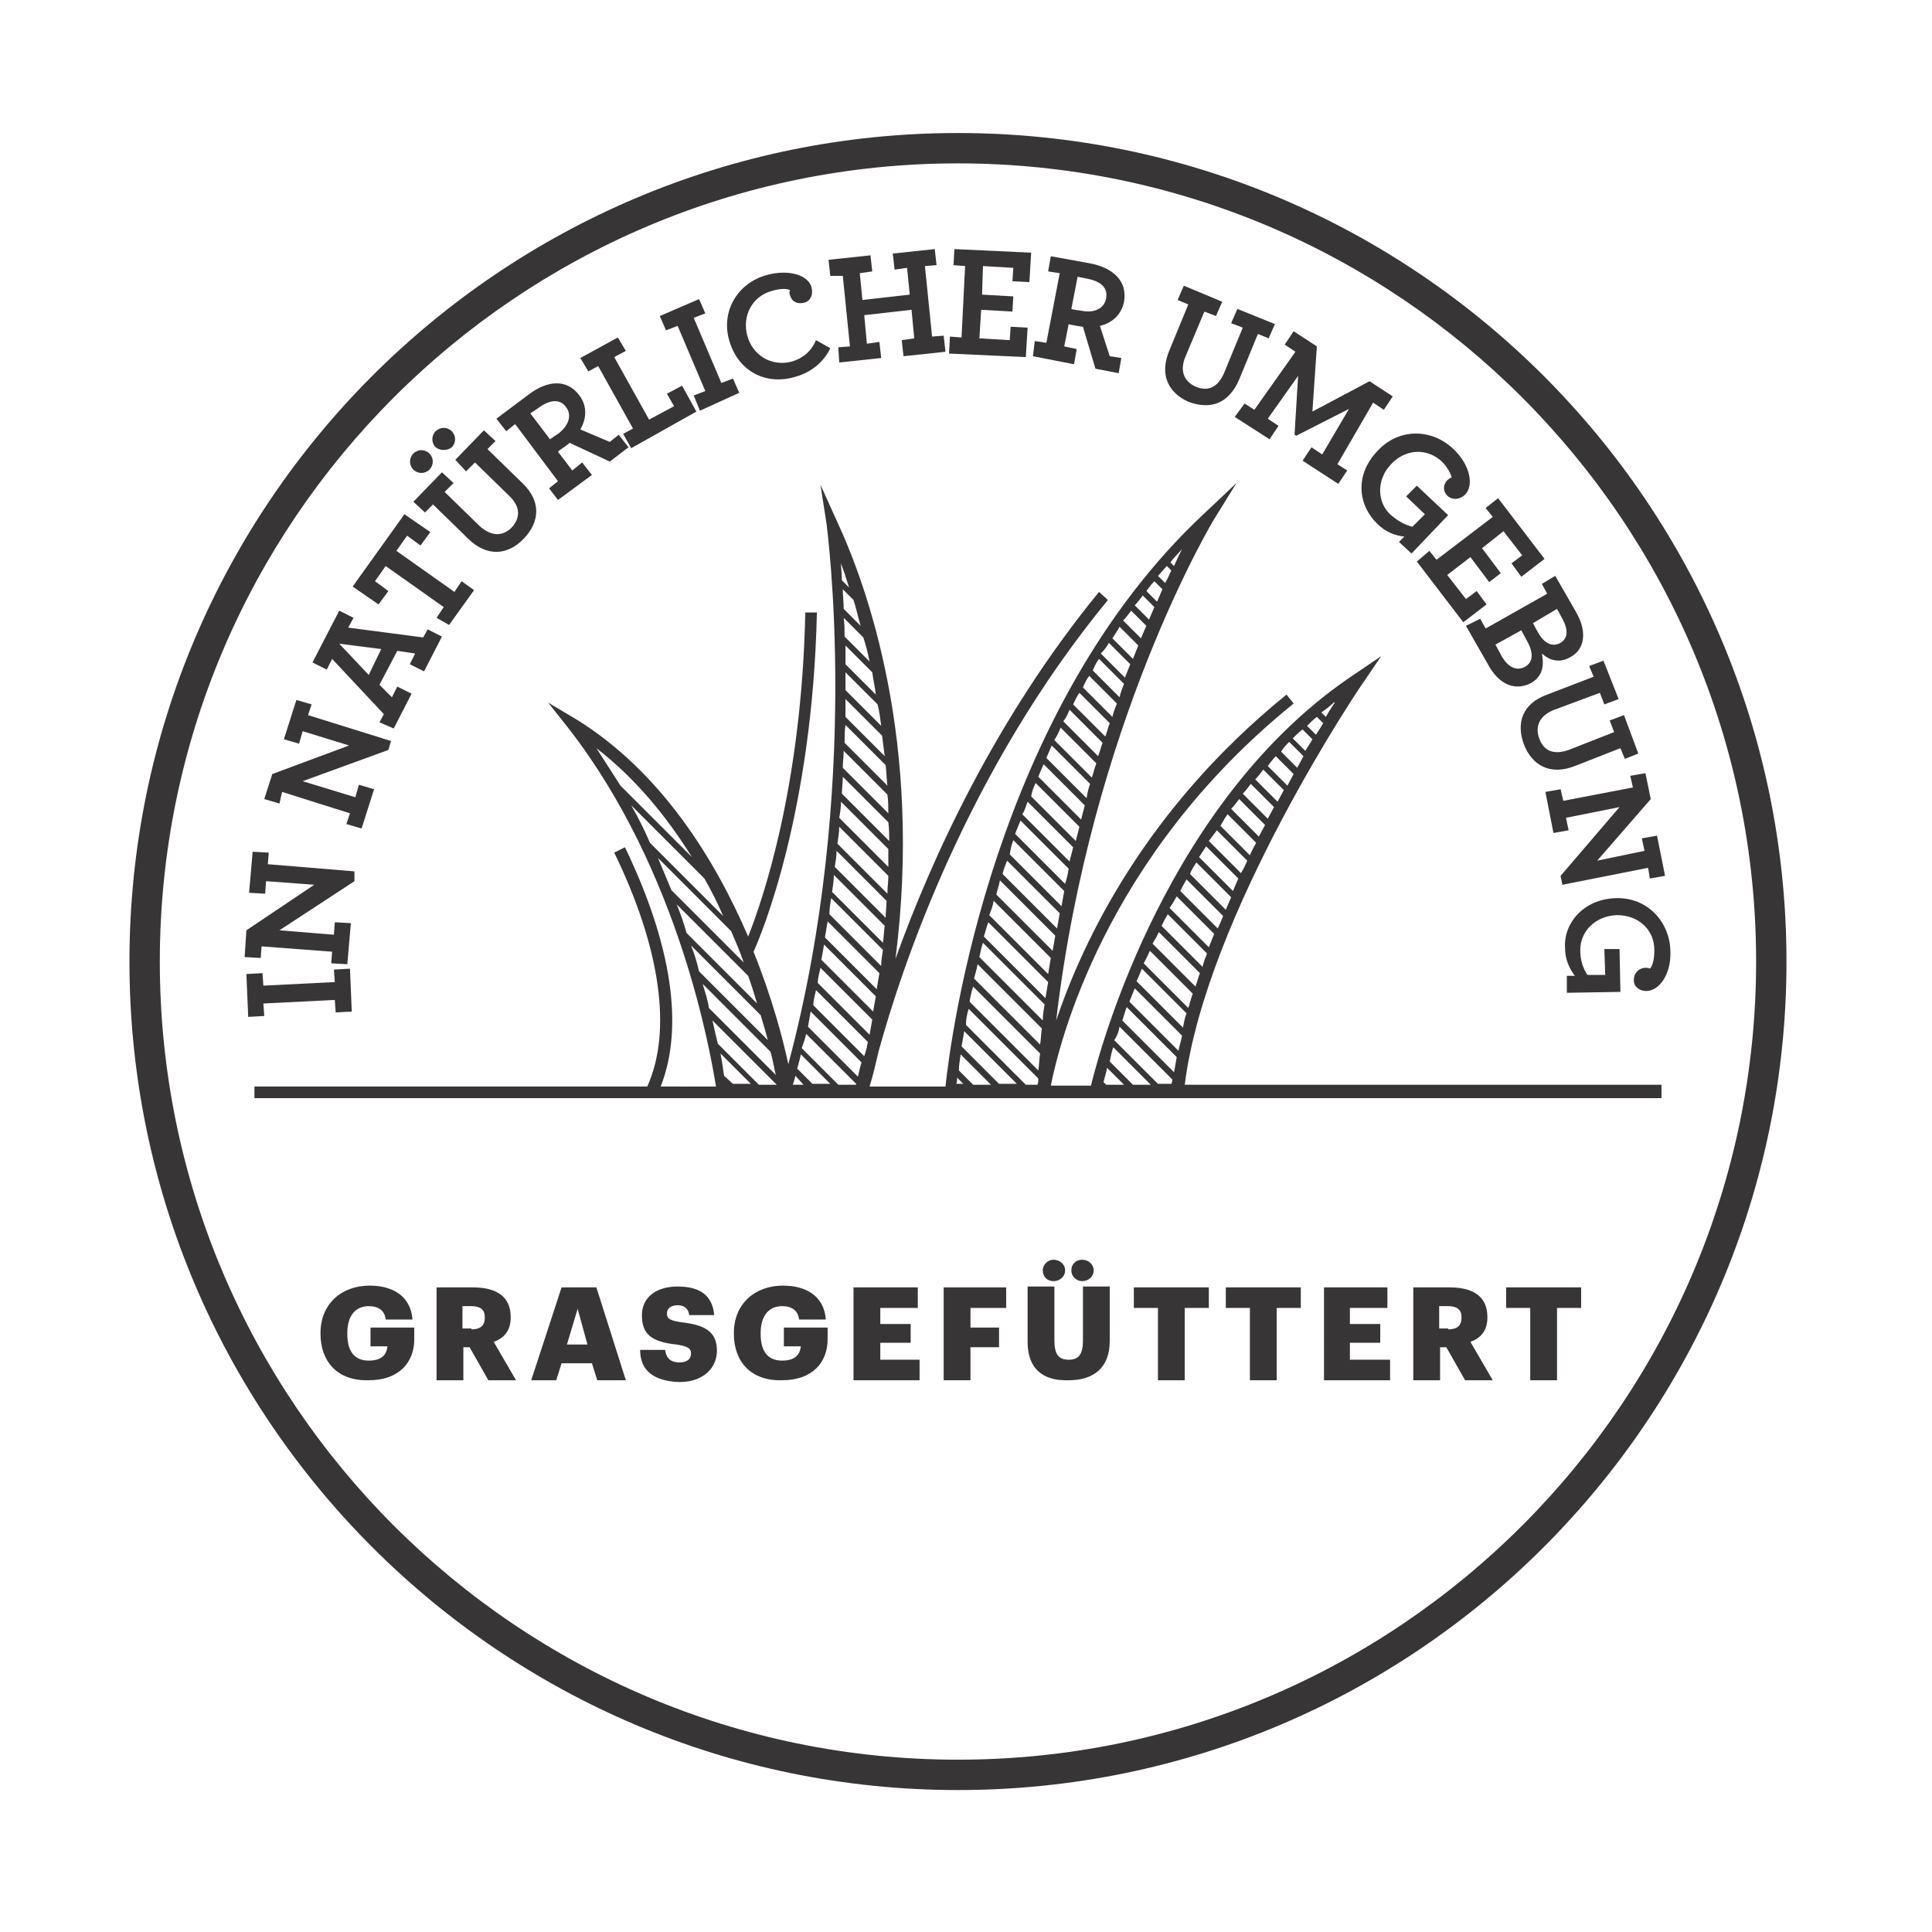 <?xml version="1.0" encoding="utf-8"?>
<!-- Generator: Adobe Illustrator 23.0.4, SVG Export Plug-In . SVG Version: 6.00 Build 0)  -->
<svg version="1.1" id="Layer_1" xmlns="http://www.w3.org/2000/svg" xmlns:xlink="http://www.w3.org/1999/xlink" x="0px" y="0px"
	 viewBox="0 0 216.4 216.4" style="enable-background:new 0 0 216.4 216.4;" xml:space="preserve">
<style type="text/css">
	.st0{clip-path:url(#SVGID_4_);}
	.st1{fill:#373535;}
	.st2{enable-background:new    ;}
</style>
<g id="deu">
	<g>
		<g>
			<g>
				<defs>
					<rect id="SVGID_1_" x="11.3" y="6.4" width="191" height="201.6"/>
				</defs>
				<clipPath id="SVGID_2_">
					<use xlink:href="#SVGID_1_"  style="overflow:visible;"/>
				</clipPath>
			</g>
		</g>
	</g>
	<g>
		<g>
			<g>
				<defs>
					<rect id="SVGID_3_" x="11.3" y="6.4" width="191" height="201.6"/>
				</defs>
				<clipPath id="SVGID_4_">
					<use xlink:href="#SVGID_3_"  style="overflow:visible;"/>
				</clipPath>
				<g class="st0">
					<path class="st1" d="M107.3,200.5c-51.2,0-92.8-41.6-92.8-92.8s41.6-92.8,92.8-92.8s92.8,41.6,92.8,92.8
						S158.5,200.5,107.3,200.5 M107.3,18.3c-49.3,0-89.4,40.1-89.4,89.4s40.1,89.4,89.4,89.4s89.4-40.1,89.4-89.4
						C196.7,58.4,156.6,18.3,107.3,18.3 M65.6,81.4l10.7,10.7C73,87.7,69.4,84.2,65.6,81.4 M132.8,61l-0.6-0.6
						c-0.2,0.2-0.3,0.3-0.5,0.5l0.7,0.7C132.6,61.5,132.7,61.3,132.8,61 M148.7,77.9l1.2,1.2c0.1-0.2,0.2-0.4,0.3-0.6l-1-1
						C149,77.6,148.9,77.7,148.7,77.9 M133.9,59.1l-0.1-0.1c-0.2,0.2-0.3,0.3-0.5,0.5l0.3,0.3C133.6,59.5,133.8,59.3,133.9,59.1
						 M150.9,76.2c-0.2,0.1-0.4,0.3-0.6,0.4l0.5,0.5c0.1-0.2,0.2-0.4,0.3-0.6L150.9,76.2z M92.6,56.7L92.6,56.7c0,0.3,0.1,0.7,0.1,1
						l0.6,0.6C93,57.8,92.8,57.2,92.6,56.7 M186.1,121.5h-53.4c2.4-19.1,19.9-45,20.1-45.2l1.9-2.8l-2.8,1.9
						c-21.1,13.9-28.7,42-29.7,46.2h-4.5c0.9-4.5,5.9-25.6,27.2-42.8l-0.8-1c-15.8,12.8-22.8,27.6-25.8,36.5
						c3.9-33.2,17.5-55.8,17.6-56l2.6-4.2l-3.6,3.4c-23.7,22.1-28.4,58.6-29,64.2h-8.5c0.4-1.3,0.7-2.6,1-3.9
						c2.6-9.5,9.9-31.4,25.7-50.6l-1-0.9c-11.7,14.3-18.8,30-22.8,41.1c3.1-24.3-3.2-41.8-6.5-48.9l-1.9-4.2l0.7,4.5
						c0,0.3,4,29.3-4.3,60.4c-0.6-2.8-1.8-7.4-3.9-12.6c0.8-1.7,6.6-15.5,7.1-38h-1.3c-0.4,19.5-4.8,32.3-6.4,36.3
						c-3.7-8.6-9.7-18.4-19.2-24.3l-3.2-1.9l2.3,2.9c12.5,16.1,15.9,36.5,16.5,40.1H74c2.6-6.6,1.3-15.8-4-26.8l-1.2,0.6
						c5.2,10.7,6.5,20,3.7,26.2h-44v1.3h59.8h0.1l0,0h97.7V121.5z M149.7,78.4c-0.4,0.6-0.8,1.2-1.2,1.9l-0.5-0.5
						C148.6,79.4,149.2,78.9,149.7,78.4 M147.5,80.3l0.7,0.7c-0.2,0.4-0.5,0.8-0.8,1.3l-1-1C146.8,80.9,147.1,80.6,147.5,80.3
						 M145.9,81.7l1.1,1.1c-0.2,0.4-0.5,0.8-0.8,1.3l-1.4-1.4C145.2,82.3,145.5,82,145.9,81.7 M144.4,83.1l1.6,1.6
						c-0.2,0.4-0.5,0.9-0.7,1.3l-1.8-1.8C143.7,83.8,144,83.5,144.4,83.1 M142.9,84.7l2,2c-0.2,0.4-0.5,0.9-0.7,1.3l-2.2-2.2
						C142.3,85.4,142.6,85,142.9,84.7 M141.5,86.2l2.3,2.3c-0.2,0.4-0.5,0.9-0.7,1.3l-2.5-2.5C140.9,87,141.2,86.6,141.5,86.2
						 M140.1,87.8l2.6,2.6c-0.2,0.4-0.5,0.9-0.7,1.3l-2.8-2.8C139.5,88.6,139.8,88.2,140.1,87.8 M138.8,89.5l2.9,2.9
						c-0.2,0.4-0.5,0.9-0.7,1.3l-3.1-3.1C138.2,90.3,138.5,89.9,138.8,89.5 M137.5,91.2l3.2,3.2c-0.2,0.4-0.5,0.9-0.7,1.4l-3.3-3.3
						C137,92,137.2,91.6,137.5,91.2 M136.3,93l3.4,3.4c-0.2,0.5-0.4,0.9-0.7,1.4l-3.6-3.6C135.7,93.8,136,93.4,136.3,93 M135.1,94.8
						l3.6,3.6c-0.2,0.5-0.4,0.9-0.6,1.4l-3.8-3.8C134.6,95.6,134.8,95.2,135.1,94.8 M134,96.6l3.9,3.9c-0.2,0.5-0.4,0.9-0.6,1.4
						l-4-4C133.4,97.5,133.7,97.1,134,96.6 M132.9,98.5l4.1,4.1c-0.2,0.5-0.4,1-0.6,1.4l-4.2-4.2C132.4,99.4,132.6,99,132.9,98.5
						 M131.8,100.4l4.2,4.2c-0.2,0.5-0.4,1-0.6,1.5l-4.4-4.4C131.3,101.3,131.5,100.9,131.8,100.4 M130.8,102.4l4.4,4.4
						c-0.2,0.5-0.4,1-0.5,1.5l-4.6-4.6C130.3,103.3,130.5,102.9,130.8,102.4 M129.8,104.4l4.6,4.6c-0.2,0.5-0.3,1-0.5,1.5l-4.8-4.8
						C129.3,105.3,129.6,104.9,129.8,104.4 M128.8,106.5l4.8,4.8c-0.2,0.5-0.3,1-0.5,1.6l-5-5C128.4,107.4,128.6,106.9,128.8,106.5
						 M127.9,108.5l5,5c-0.2,0.5-0.3,1.1-0.4,1.6l-5.2-5.2C127.5,109.5,127.7,109,127.9,108.5 M127.1,110.7l5.3,5.3
						c-0.1,0.6-0.3,1.1-0.4,1.7l-5.5-5.5C126.7,111.7,126.9,111.2,127.1,110.7 M126.2,112.8l5.6,5.6c-0.1,0.6-0.2,1.2-0.3,1.7
						l-5.8-5.8C125.9,113.8,126,113.3,126.2,112.8 M125.4,115l5.9,5.9c0,0.2,0,0.3-0.1,0.5h-1.5l-4.9-4.9
						C125.1,116.1,125.3,115.6,125.4,115 M124.7,117.3l4.2,4.2h-2l-2.6-2.6C124.4,118.4,124.5,117.8,124.7,117.3 M123.6,121.2
						c0.1-0.4,0.3-1,0.4-1.6l1.9,1.9h-2L123.6,121.2z M132.4,61.5c-0.3,0.6-0.6,1.2-0.9,1.9l-0.4-0.4C131.5,62.4,132,62,132.4,61.5
						 M130.7,63.4l0.5,0.5c-0.2,0.4-0.4,0.9-0.7,1.4l-0.8-0.8C130,64.2,130.3,63.8,130.7,63.4 M129.3,65.1l0.9,0.9
						c-0.2,0.5-0.4,0.9-0.6,1.4l-1.2-1.2C128.7,65.8,129,65.4,129.3,65.1 M128,66.7l1.3,1.3c-0.2,0.5-0.4,0.9-0.6,1.4l-1.6-1.6
						C127.4,67.5,127.7,67.1,128,66.7 M126.7,68.4l1.7,1.7c-0.2,0.5-0.4,0.9-0.6,1.4l-2-2C126.1,69.2,126.4,68.8,126.7,68.4
						 M125.4,70.2l2.1,2.1c-0.2,0.5-0.4,1-0.6,1.5l-2.3-2.3C124.9,71,125.2,70.6,125.4,70.2 M124.2,72l2.4,2.4
						c-0.2,0.5-0.4,1-0.6,1.5l-2.7-2.7C123.7,72.8,124,72.4,124.2,72 M123.1,73.8l2.8,2.8c-0.2,0.5-0.4,1-0.5,1.5l-3-3
						C122.6,74.6,122.8,74.2,123.1,73.8 M122,75.7l3.1,3.1c-0.2,0.5-0.4,1-0.5,1.5l-3.3-3.3C121.5,76.5,121.7,76.1,122,75.7
						 M120.9,77.6l3.4,3.4c-0.2,0.5-0.3,1-0.5,1.5l-3.6-3.6C120.4,78.5,120.6,78,120.9,77.6 M119.8,79.5l3.7,3.7
						c-0.2,0.5-0.3,1-0.5,1.5l-3.9-3.9C119.4,80.4,119.6,80,119.8,79.5 M118.8,81.5l4,4c-0.2,0.5-0.3,1-0.5,1.6l-4.2-4.2
						C118.4,82.4,118.6,82,118.8,81.5 M117.8,83.5l4.3,4.3c-0.2,0.5-0.3,1.1-0.4,1.6l-4.5-4.5C117.4,84.4,117.6,84,117.8,83.5
						 M116.9,85.6l4.6,4.6c-0.1,0.5-0.3,1.1-0.4,1.6l-4.8-4.8C116.5,86.5,116.7,86,116.9,85.6 M116,87.7l4.9,4.9
						c-0.1,0.5-0.3,1.1-0.4,1.6l-5-5C115.6,88.6,115.8,88.1,116,87.7 M115.1,89.8l5.1,5.1c-0.1,0.5-0.3,1.1-0.4,1.6l-5.3-5.3
						C114.8,90.8,114.9,90.3,115.1,89.8 M114.3,91.9l5.4,5.4c-0.1,0.6-0.2,1.1-0.4,1.7l-5.6-5.6C113.9,92.9,114.1,92.4,114.3,91.9
						 M113.5,94.1l5.7,5.7c-0.1,0.6-0.2,1.1-0.3,1.7l-5.8-5.8C113.2,95.1,113.3,94.6,113.5,94.1 M112.8,96.4l5.9,5.9
						c-0.1,0.6-0.2,1.1-0.3,1.7l-6.1-6.1C112.4,97.4,112.6,96.9,112.8,96.4 M112,98.6l6.2,6.2c-0.1,0.6-0.2,1.2-0.3,1.7l-6.3-6.3
						C111.7,99.7,111.9,99.2,112,98.6 M111.3,100.9l6.4,6.4c-0.1,0.6-0.2,1.2-0.3,1.8l-6.6-6.6C111,102,111.2,101.5,111.3,100.9
						 M110.7,103.3l6.7,6.7c-0.1,0.6-0.2,1.2-0.3,1.8l-6.9-6.9C110.4,104.3,110.5,103.8,110.7,103.3 M110.1,105.6l6.9,6.9
						c-0.1,0.6-0.2,1.2-0.2,1.8l-7.1-7.1C109.8,106.7,109.9,106.2,110.1,105.6 M109.5,108l7.2,7.2c-0.1,0.6-0.1,1.2-0.2,1.8
						l-7.4-7.4C109.2,109.2,109.4,108.6,109.5,108 M109,110.5l7.5,7.5c-0.1,0.6-0.1,1.3-0.2,1.9l-7.7-7.7
						C108.7,111.6,108.8,111.1,109,110.5 M108.5,113l7.8,7.8c0,0.2,0,0.5-0.1,0.7h-1.3l-6.7-6.7C108.2,114.2,108.3,113.6,108.5,113
						 M108,115.5l5.9,5.9h-2l-4.2-4.2C107.8,116.7,107.9,116.1,108,115.5 M107.6,118.1l3.4,3.4h-2l-1.6-1.6
						C107.4,119.4,107.5,118.8,107.6,118.1 M107.2,120.7l0.7,0.7h-0.8C107.2,121.3,107.2,121,107.2,120.7 M99.6,94.2l-5.3-5.3
						c0-0.6,0.1-1.3,0.1-1.9l5.1,5.1C99.6,92.8,99.6,93.5,99.6,94.2 M99.5,91.1L94.4,86c0-0.7,0.1-1.3,0.1-1.9l4.9,4.9
						C99.5,89.7,99.5,90.4,99.5,91.1 M99.4,88l-4.8-4.8c0-0.7,0-1.3,0.1-2l4.5,4.5C99.3,86.5,99.3,87.3,99.4,88 M99.1,84.7l-4.4-4.4
						c0-0.7,0-1.4,0-2l4.1,4.1C98.9,83.2,99,84,99.1,84.7 M98.7,81.3l-4-4c0-0.7,0-1.4,0-2l3.6,3.6C98.5,79.7,98.6,80.5,98.7,81.3
						 M98.1,77.8l-3.4-3.4c0-0.7,0-1.4,0-2.1l3,3C97.8,76.1,98,76.9,98.1,77.8 M97.4,74.1l-2.8-2.8c0-0.7,0-1.4-0.1-2.1l2.2,2.2
						C97,72.3,97.2,73.1,97.4,74.1 M96.4,70.1l-1.9-1.9c0-0.8-0.1-1.5-0.1-2.2l1.2,1.2C95.9,68.1,96.1,69.1,96.4,70.1 M95.1,65.8
						L94.3,65c0-0.7-0.1-1.3-0.1-1.9C94.5,63.9,94.8,64.8,95.1,65.8 M94.2,89.8l5.3,5.3c0,0.7,0,1.3,0,2L94,91.6
						C94.1,91.1,94.2,90.4,94.2,89.8 M94,92.6l5.5,5.5c0,0.6-0.1,1.3-0.1,2l-5.6-5.6C93.9,93.8,94,93.2,94,92.6 M93.7,95.3l5.6,5.6
						c0,0.6-0.1,1.3-0.1,1.9l-5.7-5.7C93.6,96.5,93.7,95.9,93.7,95.3 M93.4,98l5.7,5.7c-0.1,0.6-0.1,1.2-0.2,1.9l-5.7-5.7
						C93.3,99.2,93.4,98.6,93.4,98 M93.1,100.6l5.8,5.8c-0.1,0.6-0.2,1.2-0.2,1.8l-5.8-5.8C92.9,101.8,93,101.2,93.1,100.6
						 M92.7,103.2l5.8,5.8c-0.1,0.6-0.2,1.2-0.3,1.8l-5.8-5.8C92.5,104.4,92.6,103.8,92.7,103.2 M92.3,105.8l5.8,5.8
						c-0.1,0.6-0.2,1.1-0.3,1.7l-5.8-5.8C92.1,107,92.2,106.4,92.3,105.8 M91.9,108.4l5.8,5.8c-0.1,0.6-0.2,1.1-0.3,1.7l-5.8-5.8
						C91.6,109.5,91.8,108.9,91.9,108.4 M91.4,110.9l5.8,5.8c0,0.2-0.1,0.4-0.1,0.6c-0.1,0.4-0.2,0.7-0.3,1l-5.7-5.7
						C91.1,112,91.3,111.4,91.4,110.9 M90.8,113.3l5.7,5.7c-0.2,0.6-0.3,1.2-0.4,1.6l-5.6-5.6C90.6,114.4,90.7,113.9,90.8,113.3
						 M90.3,115.8l5.6,5.6c0,0,0,0,0,0.1h-2l-4.1-4.1C90,116.8,90.2,116.3,90.3,115.8 M89.7,118.1l3.3,3.3h-2l-1.7-1.7
						C89.4,119.2,89.6,118.7,89.7,118.1 M90,121.5h-1.2c0.1-0.3,0.2-0.6,0.3-1L90,121.5z M66.8,83.8c4.4,3.4,7.9,7.7,10.7,12.2l-8-8
						C68.6,86.6,67.7,85.2,66.8,83.8 M70.7,90.2l8.2,8.2c0.8,1.4,1.5,2.8,2.1,4.2l-8.2-8.2C72.2,93,71.5,91.6,70.7,90.2 M73.7,96.1
						l8.2,8.2c0.5,1.2,1,2.3,1.4,3.5l-8.1-8.1C74.7,98.5,74.2,97.3,73.7,96.1 M75.8,101.3l8,8c0.4,1.1,0.7,2.1,1,3.1l-7.9-7.9
						C76.6,103.4,76.2,102.3,75.8,101.3 M77.4,105.9l7.8,7.8c0.3,1,0.6,2,0.8,2.8l-7.7-7.7C78.1,107.9,77.8,106.9,77.4,105.9
						 M78.7,110.2l7.6,7.6c0.3,1,0.4,1.9,0.6,2.6l-7.5-7.5C79.3,112.1,79,111.2,78.7,110.2 M87,121.5h-2l-4.6-4.6
						c-0.2-0.8-0.4-1.7-0.6-2.6L87,121.5z M81.1,120.5c-0.1-0.6-0.2-1.5-0.4-2.5l3.4,3.4h-2L81.1,120.5z"/>
				</g>
			</g>
		</g>
		<g class="st2">
			<g>
				<path class="st1" d="M37.6,113.4l-0.1-1.4l-8,0.4l0.1,1.4l-1.8,0.1l-0.2-4.8l1.8-0.1l0.1,1.4l8-0.4l-0.1-1.4l1.8-0.1l0.2,4.8
					L37.6,113.4z"/>
			</g>
		</g>
		<g class="st2">
			<g>
				<path class="st1" d="M31.3,104.2l6.1,0.5l0.1-1.4l1.8,0.1l-0.4,4.6l-1.8-0.1l0.1-1.3l-7.9-0.6l-0.1,1.3l-1.8-0.1l0.2-3l7.6-5.1
					l-5.4-0.4l-0.1,1.4l-1.8-0.1l0.4-4.6l1.8,0.1l-0.1,1.3l9.7,0.8l0,1.1L31.3,104.2z"/>
			</g>
		</g>
		<g class="st2">
			<g>
				<path class="st1" d="M33.9,87.5l5.9,1.8l0.4-1.4l1.7,0.5l-1.4,4.4l-1.7-0.5l0.4-1.2l-7.6-2.4L31.3,90l-1.7-0.5l0.9-2.8l8.6-3.2
					l-5.2-1.6l-0.4,1.4l-1.7-0.5l1.4-4.4l1.7,0.5l-0.4,1.2l9.3,2.9l-0.3,1L33.9,87.5z"/>
			</g>
		</g>
		<g class="st2">
			<g>
				<path class="st1" d="M42.5,80.9l0.5-0.9l-5.8-6.2L36.6,75L35,74.2l3-5.8l1.6,0.8L39,70.3l8.4,1.1l0.5-0.9l1.6,0.8l-2,3.9
					l-1.6-0.8l0.6-1.2l-2-0.3l-2,3.8l1.4,1.4l0.6-1.2l1.6,0.8l-2,3.9L42.5,80.9z M42.7,72.7L38,72.1l3.3,3.5L42.7,72.7z"/>
			</g>
		</g>
		<g class="st2">
			<g>
				<path class="st1" d="M48.9,69.2l0.8-1.2l-6.5-4.6L42,65.1l1.5,1.1l-1.1,1.5l-2.9-2l5.8-8.1l2.9,2l-1.1,1.5L45.6,60l-1.2,1.7
					l6.5,4.6l0.8-1.2l1.4,1l-2.8,3.9L48.9,69.2z"/>
			</g>
		</g>
		<g class="st2">
			<g>
				<path class="st1" d="M46.3,52.6c-0.5-0.5-0.5-1.3,0-1.8c0.5-0.5,1.3-0.5,1.8,0c0.5,0.5,0.5,1.3,0,1.8S46.8,53.1,46.3,52.6z
					 M52.5,60.4l-4-3.9l-0.9,0.9l-1.3-1.2l3.2-3.3l1.3,1.2l-1,1l3.9,3.8c1.3,1.2,2.6,1.2,3.6,0.2c1-1.1,1-2.3-0.2-3.5l-3.9-3.8l-1,1
					L51,51.5l3.2-3.3l1.3,1.2l-0.9,0.9l3.9,3.8c2.2,2.1,1.9,4.4,0.2,6.2C56.9,62.2,54.6,62.4,52.5,60.4z M48.8,50.1
					c-0.5-0.5-0.5-1.3,0-1.8s1.3-0.5,1.8,0c0.5,0.5,0.5,1.3,0,1.8C50.1,50.5,49.3,50.5,48.8,50.1z"/>
			</g>
		</g>
		<g class="st2">
			<g>
				<path class="st1" d="M61.5,54.7l1-0.8l-4.8-6.4l-1,0.8l-1.1-1.4l3.6-2.7c2.1-1.6,4.3-1.8,5.7,0.1c0.9,1.2,0.8,2.6,0.1,3.8
					l3.3,1.4l1-0.8l1.1,1.4l-2.1,1.6l-4.5-2.1c-0.2,0.2-0.4,0.3-0.5,0.4c-0.3,0.2-0.6,0.4-0.8,0.6l1.6,2.1l1.1-0.9l1.1,1.4l-3.8,2.8
					L61.5,54.7z M63.4,45.6c-0.7-1-1.9-0.8-3.1,0.1l-0.9,0.6l2.2,2.9c0.2-0.1,0.4-0.3,0.9-0.6C63.7,47.7,64.1,46.5,63.4,45.6z"/>
			</g>
		</g>
		<g class="st2">
			<g>
				<path class="st1" d="M69.8,48.6l1.1-0.6l-3.9-7l-1.1,0.6l-0.9-1.5l4.2-2.3l0.9,1.5L68.8,40l3.9,7l2.8-1.5l-0.8-1.4l1.7-0.9
					l1.6,2.9l-7.3,4.1L69.8,48.6z"/>
			</g>
		</g>
		<g class="st2">
			<g>
				<path class="st1" d="M77.7,44.3l1.3-0.5l-3.1-7.3L74.6,37l-0.7-1.6l4.4-1.9l0.7,1.6l-1.3,0.5l3.1,7.3l1.3-0.5l0.7,1.6L78.4,46
					L77.7,44.3z"/>
			</g>
		</g>
		<g class="st2">
			<g>
				<path class="st1" d="M81.7,38.2c-1-3.3,0.9-6.5,4.2-7.4c2.6-0.7,4.7,0.1,5,1.4c0.2,0.8-0.1,1.5-0.8,1.7
					c-0.8,0.2-1.4-0.1-1.6-0.8c-0.1-0.2-0.1-0.5,0-0.6c-0.4-0.2-1.1-0.2-2.1,0.1c-2.1,0.6-3.3,2.7-2.7,5c0.6,2.2,2.7,3.5,5,2.9
					c1.3-0.4,2.2-1.2,2.7-2.4l1.6,0.9c-0.7,1.5-2.1,2.7-3.9,3.2C85.8,43.2,82.7,41.6,81.7,38.2z"/>
			</g>
		</g>
		<g class="st2">
			<g>
				<path class="st1" d="M93.9,38.9l1.3-0.1l-0.8-7.9L93,30.9l-0.2-1.8l4.7-0.5l0.2,1.8l-1.4,0.2l0.3,3l5.3-0.6l-0.3-3l-1.4,0.2
					l-0.2-1.8l4.7-0.5l0.2,1.8l-1.3,0.1l0.8,7.9l1.3-0.1l0.2,1.8l-4.7,0.5l-0.2-1.8l1.4-0.2l-0.3-3.2l-5.3,0.6l0.3,3.2l1.4-0.2
					l0.2,1.8l-4.7,0.5L93.9,38.9z"/>
			</g>
		</g>
		<g class="st2">
			<g>
				<path class="st1" d="M106.4,37.7l1.3,0.1l0.4-8l-1.3-0.1l0.1-1.8l8.6,0.4l-0.2,3.3l-1.9-0.1l0.1-1.5l-3.4-0.2L110,33l3.5,0.2
					l-0.1,1.7l-3.5-0.2l-0.2,3.2l3.4,0.2l0.1-1.5l1.9,0.1l-0.2,3.3l-8.6-0.4L106.4,37.7z"/>
			</g>
		</g>
		<g class="st2">
			<g>
				<path class="st1" d="M115.9,38.2l1.3,0.2l1.5-7.8l-1.3-0.2l0.3-1.7l4.4,0.8c2.6,0.5,4.2,2,3.8,4.3c-0.3,1.5-1.4,2.4-2.7,2.7
					l1.1,3.4l1.3,0.2l-0.3,1.7l-2.6-0.5l-1.4-4.7c-0.2,0-0.5-0.1-0.7-0.1c-0.4-0.1-0.7-0.1-0.9-0.2l-0.5,2.5l1.4,0.3l-0.3,1.7
					l-4.6-0.9L115.9,38.2z M123.9,33.4c0.2-1.2-0.6-1.9-2.2-2.2l-1-0.2l-0.7,3.6c0.2,0.1,0.5,0.1,1.1,0.2
					C122.5,35.1,123.7,34.6,123.9,33.4z"/>
			</g>
		</g>
		<g class="st2">
			<g>
				<path class="st1" d="M131,39.2l2.1-5.1l-1.2-0.5l0.7-1.6l4.3,1.8l-0.7,1.6l-1.3-0.5l-2.1,5c-0.7,1.6-0.2,2.8,1.1,3.4
					c1.4,0.6,2.5,0.1,3.2-1.5l2.1-5.1l-1.3-0.5l0.7-1.6l4.2,1.7l-0.7,1.6l-1.2-0.5l-2.1,5.1c-1.2,2.8-3.3,3.4-5.7,2.5
					C130.9,44,129.8,42,131,39.2z"/>
			</g>
		</g>
		<g class="st2">
			<g>
				<path class="st1" d="M139.4,45.2l1.1,0.7l4.6-6.5l-1.2-0.8l1-1.5l2.6,1.7l-0.5,7.3l6.4-3.4l2.6,1.7l-1,1.5l-1.2-0.8l-4,6.9
					l1.1,0.7l-1,1.5l-4-2.6l1-1.5l1.2,0.8l3-5.1l-5.9,3l-0.2-0.1l0.4-6.6l-3.4,4.8l1.2,0.8l-1,1.5l-3.9-2.5L139.4,45.2z"/>
			</g>
		</g>
		<g class="st2">
			<g>
				<path class="st1" d="M154.3,50.5c2.4-2.6,6.1-2.5,8.5-0.2c1.9,1.8,2.3,4.1,1.3,5.1c-0.6,0.6-1.4,0.6-1.9,0.2
					c-0.6-0.5-0.6-1.3-0.1-1.8c0.2-0.2,0.4-0.3,0.5-0.3c-0.1-0.4-0.4-1.1-1.1-1.8c-1.6-1.5-4-1.5-5.7,0.3c-1.7,1.8-1.5,4.3-0.1,5.6
					c0.9,0.8,1.7,1.2,2.5,1.4l1.4-1.4l-2.1-2l1.2-1.2l3.5,3.3l-4.1,4.3l-1.4-1.3l0.6-0.6c-1-0.1-2.1-0.5-3-1.4
					C152.1,56.6,151.7,53.2,154.3,50.5z"/>
			</g>
		</g>
		<g class="st2">
			<g>
				<path class="st1" d="M160.1,61.7l0.8,1l6.3-4.8l-0.8-1l1.4-1.1l5.2,6.8l-2.6,2l-1.1-1.5l1.2-0.9l-2.1-2.7l-2.4,1.9l2.1,2.8
					l-1.3,1l-2.1-2.8l-2.6,2l2.1,2.7l1.2-0.9l1.1,1.5l-2.6,2l-5.2-6.8L160.1,61.7z"/>
			</g>
		</g>
		<g class="st2">
			<g>
				<path class="st1" d="M165.8,69.3l0.6,1.1l6.9-3.9l-0.6-1.1l1.5-0.9l2.3,4c1.4,2.4,0.9,4.3-0.6,5.1c-1.2,0.7-2.3,0.4-3.2-0.4
					c0.3,1.5,0,2.6-1.2,3.3c-1.7,0.9-3.6,0.3-4.9-2.2l-2.4-4.2L165.8,69.3z M168.2,73.5c0.7,1.2,1.6,1.7,2.6,1.2
					c0.9-0.5,1-1.5,0.3-2.8l-0.7-1.3l-2.9,1.6L168.2,73.5z M172.3,70.9c0.7,1.2,1.6,1.6,2.5,1.1c0.8-0.5,0.9-1.4,0.2-2.7l-0.6-1.1
					l-2.7,1.6L172.3,70.9z"/>
			</g>
		</g>
		<g class="st2">
			<g>
				<path class="st1" d="M173.3,77.8l5.2-2l-0.5-1.2l1.6-0.6l1.7,4.3l-1.6,0.6l-0.5-1.3l-5.1,1.9c-1.6,0.6-2.2,1.8-1.7,3.2
					c0.5,1.4,1.6,1.9,3.3,1.3l5.1-2l-0.5-1.3l1.6-0.6l1.6,4.3L182,85l-0.5-1.2l-5.1,2c-2.8,1.1-4.8-0.1-5.7-2.4
					C169.8,81,170.5,78.8,173.3,77.8z"/>
			</g>
		</g>
		<g class="st2">
			<g>
				<path class="st1" d="M181.4,90.4l-6,1.2l0.3,1.4l-1.7,0.3l-0.9-4.6l1.7-0.3l0.3,1.3l7.8-1.5l-0.3-1.3l1.7-0.3l0.6,2.9l-6,6.9
					l5.3-1.1l-0.3-1.4l1.7-0.3l0.9,4.5l-1.7,0.3l-0.2-1.2l-9.6,1.9l-0.2-1L181.4,90.4z"/>
			</g>
		</g>
		<g class="st2">
			<g>
				<path class="st1" d="M181,100.6c3.5-0.1,6,2.6,6.1,5.9c0.1,2.7-1.3,4.5-2.7,4.5c-0.8,0-1.4-0.5-1.4-1.2c0-0.8,0.5-1.3,1.2-1.4
					c0.2,0,0.5,0,0.6,0.1c0.3-0.3,0.5-1,0.5-2.1c0-2.2-1.7-3.9-4.2-3.9c-2.5,0.1-4.1,1.9-4.1,3.9c0,1.2,0.3,2,0.8,2.8l2,0l-0.1-2.9
					l1.7,0l0.1,4.8l-6,0.1l0-1.9l0.9,0c-0.6-0.8-1.1-1.8-1.1-3.1C175.1,103.5,177.3,100.7,181,100.6z"/>
			</g>
		</g>
		<g class="st2">
			<g>
				<path class="st1" d="M35.9,149.4v-0.1c0-3.2,2.3-5.3,5.5-5.3c2.5,0,4.6,1.1,4.8,3.8h-3c-0.1-1-0.8-1.5-1.9-1.5
					c-1.5,0-2.4,1.1-2.4,3v0.1c0,1.7,0.6,3,2.4,3c1.5,0,2-0.7,2.1-1.6h-1.9v-2.1h4.9v1.3c0,2.6-1.7,4.6-5.1,4.6
					C37.8,154.7,35.9,152.5,35.9,149.4z"/>
				<path class="st1" d="M48.9,144.2h4.1c2.7,0,4.2,1.1,4.2,3.3v0.1c0,1.5-0.8,2.3-1.9,2.7l2.5,4.3h-3.1l-2.1-3.7h-0.7v3.7h-3V144.2
					z M52.8,148.9c1,0,1.5-0.4,1.5-1.3v-0.1c0-0.8-0.5-1.2-1.5-1.2h-1v2.5H52.8z"/>
			</g>
		</g>
		<g class="st2">
			<g>
				<path class="st1" d="M62.9,144.2h3.9l3.3,10.4h-3.2l-0.6-1.9h-3.4l-0.6,1.9h-2.8L62.9,144.2z M63.5,150.6h2.3l-1.1-4L63.5,150.6
					z"/>
			</g>
		</g>
		<g class="st2">
			<g>
				<path class="st1" d="M71.7,151.2h2.8c0.1,0.7,0.4,1.4,1.6,1.4c0.9,0,1.3-0.4,1.3-1c0-0.6-0.4-0.8-1.6-1
					c-2.9-0.3-3.9-1.2-3.9-3.3c0-1.9,1.5-3.2,4-3.2c2.5,0,3.9,1,4.1,3.2h-2.8c-0.1-0.7-0.5-1.1-1.3-1.1c-0.8,0-1.2,0.4-1.2,0.9
					c0,0.6,0.3,0.8,1.6,1c2.6,0.3,4,1,4,3.2c0,1.9-1.5,3.5-4.2,3.5C73.2,154.7,71.7,153.5,71.7,151.2z"/>
				<path class="st1" d="M82.2,149.4v-0.1c0-3.2,2.3-5.3,5.5-5.3c2.5,0,4.6,1.1,4.8,3.8h-3c-0.1-1-0.8-1.5-1.9-1.5
					c-1.5,0-2.4,1.1-2.4,3v0.1c0,1.7,0.6,3,2.4,3c1.5,0,2-0.7,2.1-1.6h-1.9v-2.1h4.9v1.3c0,2.6-1.7,4.6-5.1,4.6
					C84.1,154.7,82.2,152.5,82.2,149.4z"/>
			</g>
		</g>
		<g class="st2">
			<g>
				<path class="st1" d="M95.6,144.2h7.2v2.3h-4.2v1.8h3.4v2.1h-3.4v1.9h4.4v2.3h-7.4V144.2z"/>
			</g>
		</g>
		<g class="st2">
			<g>
				<path class="st1" d="M105.7,144.2h7v2.3h-4v2.2h3.2v2.2h-3.2v3.7h-3V144.2z"/>
				<path class="st1" d="M115.1,150.3v-6.2h3v6c0,1.5,0.4,2.2,1.6,2.2c1.2,0,1.6-0.7,1.6-2.2v-6h3v6.1c0,3-1.8,4.4-4.6,4.4
					C116.7,154.7,115.1,153.2,115.1,150.3z M116.8,142.3c0-0.7,0.6-1.2,1.2-1.2c0.7,0,1.3,0.5,1.3,1.2c0,0.7-0.6,1.2-1.3,1.2
					C117.3,143.5,116.8,143,116.8,142.3z M120,142.3c0-0.7,0.5-1.2,1.2-1.2c0.7,0,1.3,0.5,1.3,1.2c0,0.7-0.6,1.2-1.3,1.2
					C120.6,143.5,120,143,120,142.3z"/>
			</g>
		</g>
		<g class="st2">
			<g>
				<path class="st1" d="M129.7,146.5H127v-2.3h8.4v2.3h-2.7v8.1h-3V146.5z"/>
			</g>
		</g>
		<g class="st2">
			<g>
				<path class="st1" d="M140,146.5h-2.7v-2.3h8.4v2.3H143v8.1h-3V146.5z"/>
			</g>
		</g>
		<g class="st2">
			<g>
				<path class="st1" d="M148.2,144.2h7.2v2.3h-4.2v1.8h3.4v2.1h-3.4v1.9h4.5v2.3h-7.4V144.2z"/>
			</g>
		</g>
		<g class="st2">
			<g>
				<path class="st1" d="M158.3,144.2h4.1c2.7,0,4.2,1.1,4.2,3.3v0.1c0,1.5-0.8,2.3-1.9,2.7l2.5,4.3h-3.1l-2.1-3.7h-0.7v3.7h-3
					V144.2z M162.2,148.9c1,0,1.5-0.4,1.5-1.3v-0.1c0-0.8-0.5-1.2-1.5-1.2h-1v2.5H162.2z"/>
			</g>
		</g>
		<g class="st2">
			<g>
				<path class="st1" d="M171.4,146.5h-2.7v-2.3h8.4v2.3h-2.7v8.1h-3V146.5z"/>
			</g>
		</g>
	</g>
	<g>
		<g>
			<g>
				<defs>
					<rect id="SVGID_5_" x="11.3" y="6.4" width="191" height="201.6"/>
				</defs>
				<clipPath id="SVGID_6_">
					<use xlink:href="#SVGID_5_"  style="overflow:visible;"/>
				</clipPath>
			</g>
		</g>
	</g>
</g>
</svg>

